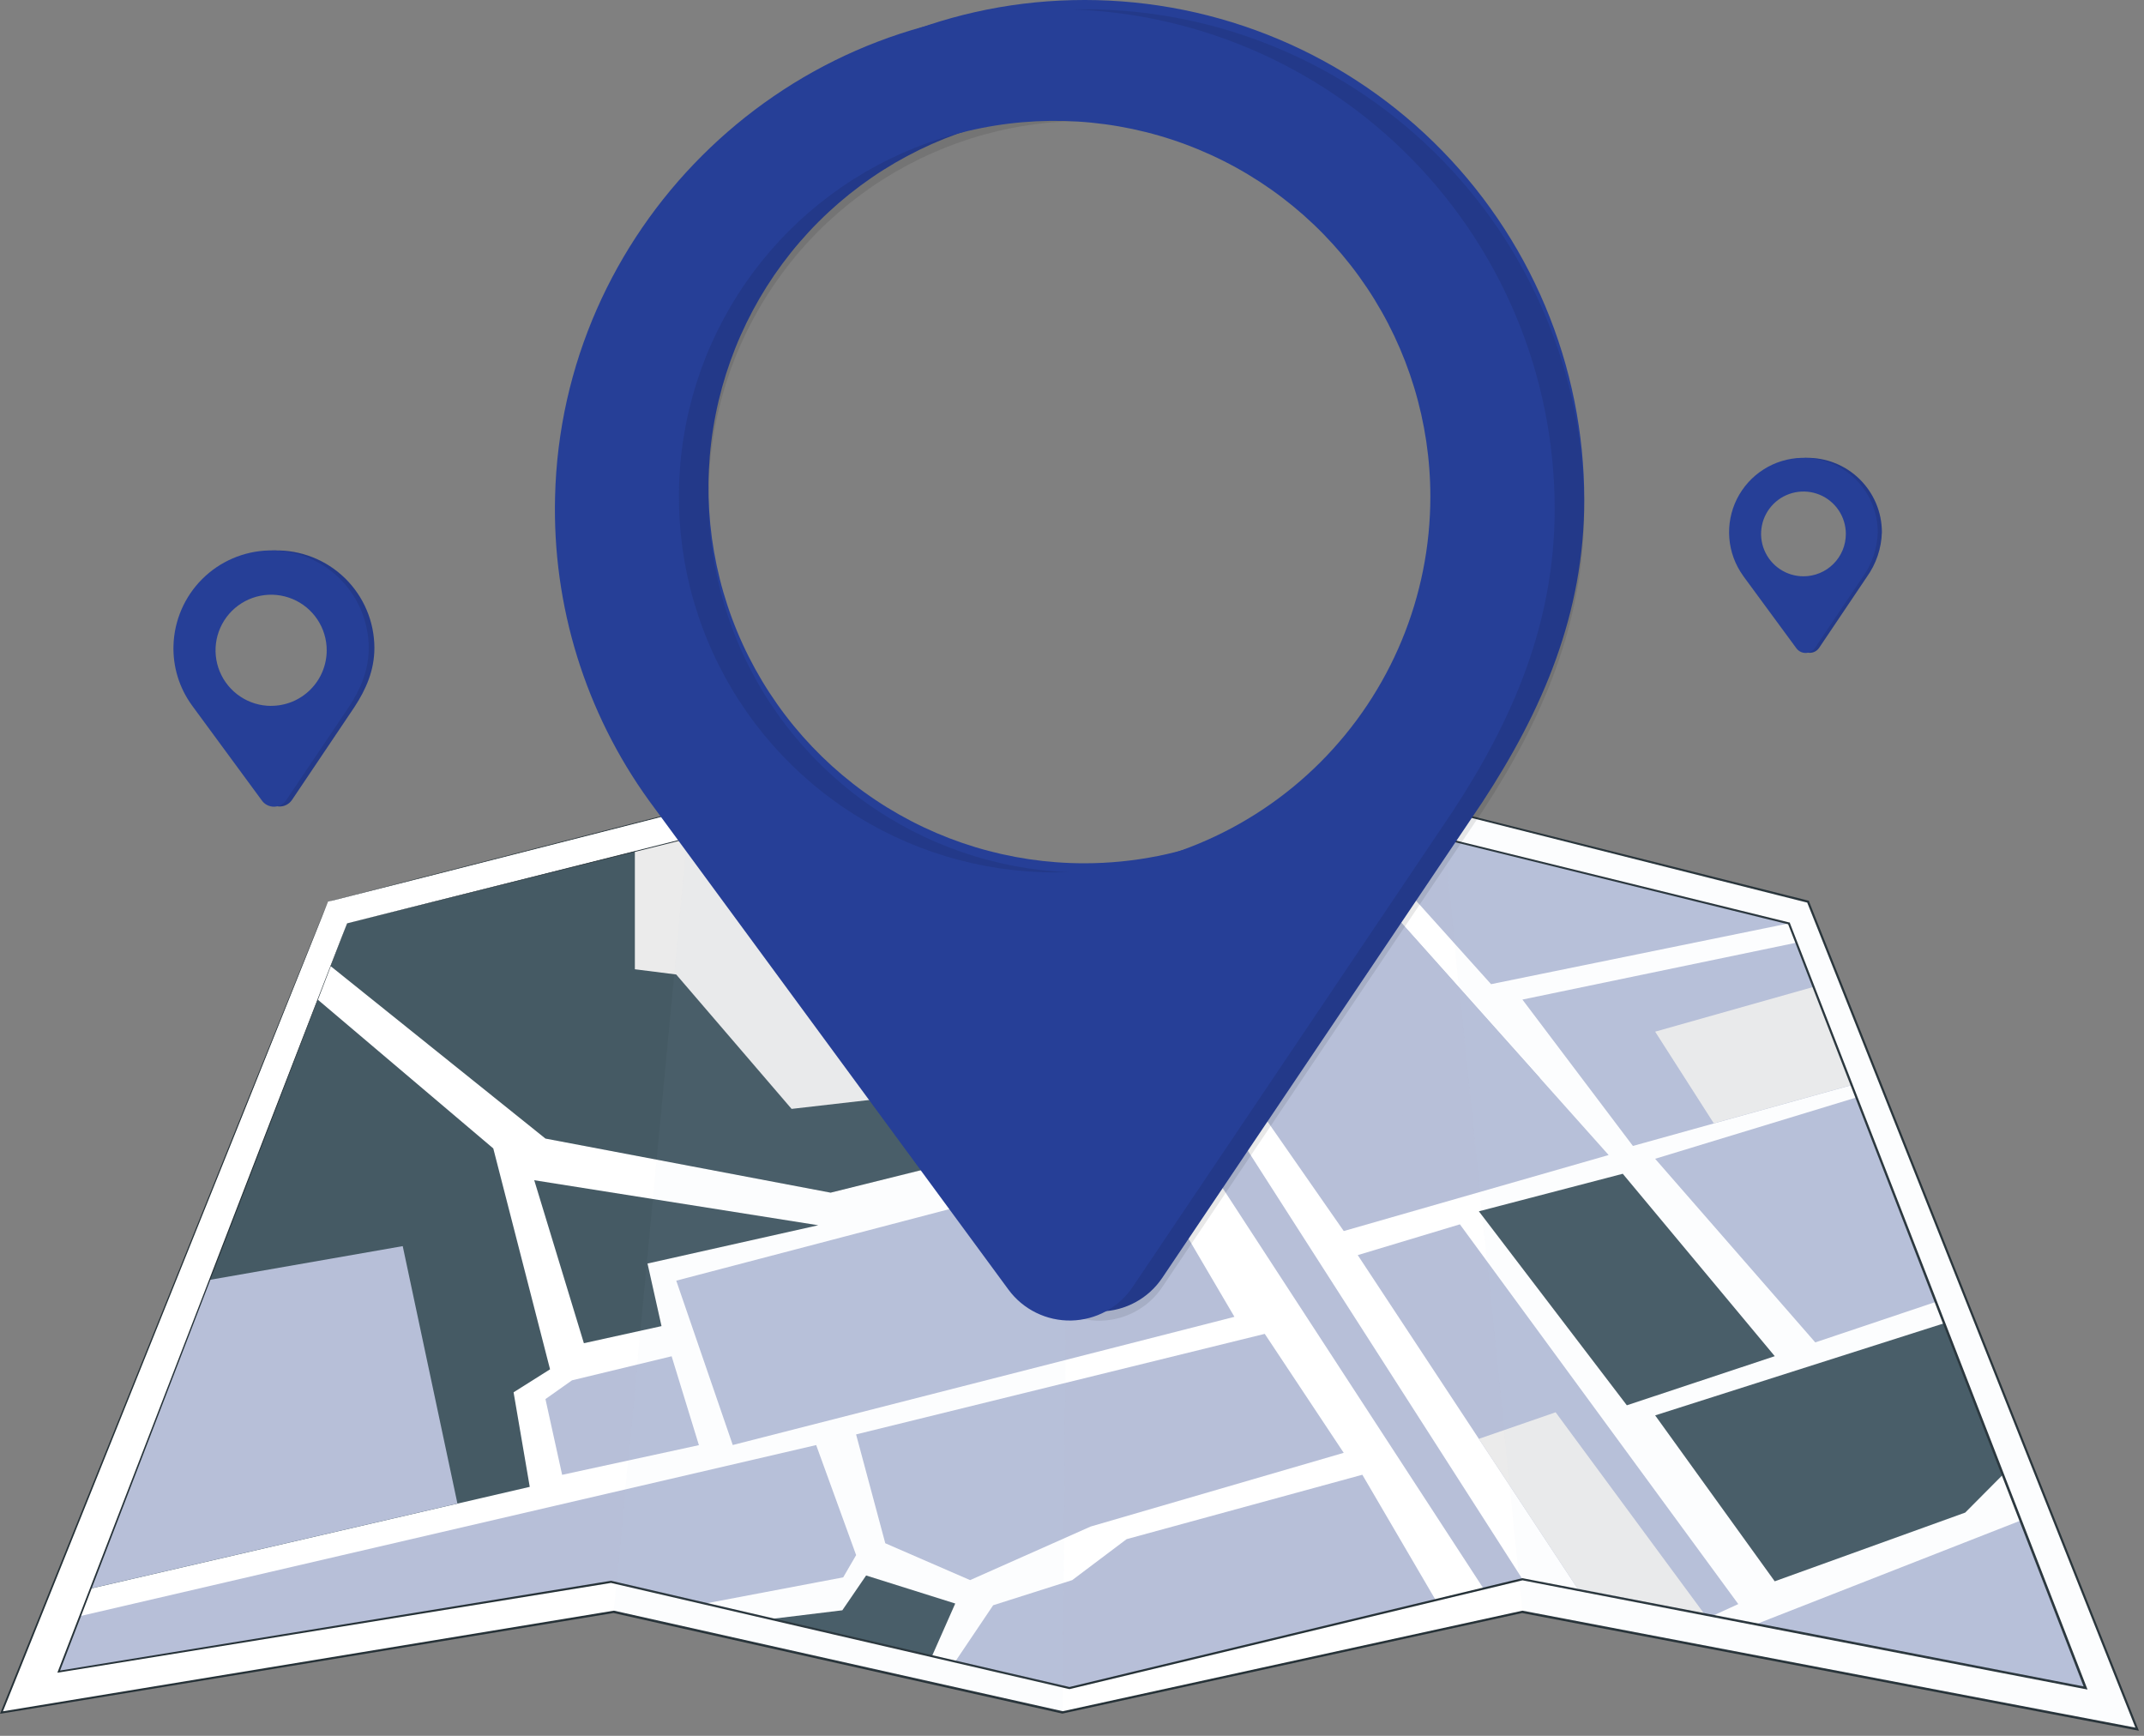 <svg width="105" height="85" viewBox="0 0 105 85" fill="none" xmlns="http://www.w3.org/2000/svg">
<rect x="0" y="0" width="105" height="85" fill="#808080" stroke="none"/>
<path d="M13.446 26.954C12.576 26.975 11.729 27.233 10.995 27.7C10.261 28.167 9.668 28.826 9.28 29.605C8.892 30.383 8.725 31.253 8.795 32.12C8.865 32.988 9.17 33.819 9.678 34.526L9.723 34.591L13.11 39.196C13.179 39.29 13.27 39.366 13.375 39.417C13.479 39.468 13.595 39.494 13.711 39.492C13.828 39.489 13.942 39.459 14.044 39.403C14.146 39.347 14.234 39.268 14.299 39.171L17.359 34.62C17.937 33.738 18.335 32.813 18.335 31.725C18.334 31.089 18.206 30.459 17.958 29.873C17.711 29.288 17.349 28.757 16.893 28.312C16.438 27.868 15.898 27.519 15.306 27.286C14.715 27.053 14.082 26.94 13.446 26.954ZM13.56 35.213C12.849 35.213 12.154 35.002 11.563 34.607C10.971 34.212 10.511 33.651 10.239 32.994C9.966 32.337 9.895 31.614 10.034 30.916C10.173 30.219 10.515 29.578 11.018 29.075C11.521 28.573 12.161 28.23 12.859 28.091C13.556 27.953 14.279 28.024 14.936 28.296C15.593 28.568 16.155 29.029 16.55 29.62C16.945 30.211 17.156 30.907 17.156 31.618C17.156 32.571 16.777 33.486 16.103 34.16C15.428 34.834 14.514 35.213 13.56 35.213Z" fill="#263F97"/>
<g opacity="0.3">
<path opacity="0.3" d="M13.446 26.954C12.576 26.975 11.729 27.233 10.995 27.7C10.261 28.167 9.668 28.826 9.28 29.605C8.892 30.383 8.725 31.253 8.795 32.12C8.865 32.988 9.17 33.819 9.678 34.526L9.723 34.591L13.11 39.196C13.179 39.29 13.27 39.366 13.375 39.417C13.479 39.468 13.595 39.494 13.711 39.492C13.828 39.489 13.942 39.459 14.044 39.403C14.146 39.347 14.234 39.268 14.299 39.171L17.359 34.62C17.937 33.738 18.335 32.813 18.335 31.725C18.334 31.089 18.206 30.459 17.958 29.873C17.711 29.288 17.349 28.757 16.893 28.312C16.438 27.868 15.898 27.519 15.306 27.286C14.715 27.053 14.082 26.94 13.446 26.954ZM13.56 35.213C12.849 35.213 12.154 35.002 11.563 34.607C10.971 34.212 10.511 33.651 10.239 32.994C9.966 32.337 9.895 31.614 10.034 30.916C10.173 30.219 10.515 29.578 11.018 29.075C11.521 28.573 12.161 28.23 12.859 28.091C13.556 27.953 14.279 28.024 14.936 28.296C15.593 28.568 16.155 29.029 16.55 29.62C16.945 30.211 17.156 30.907 17.156 31.618C17.156 32.571 16.777 33.486 16.103 34.16C15.428 34.834 14.514 35.213 13.56 35.213Z" fill="black"/>
</g>
<path d="M13.164 26.954C11.937 26.987 10.769 27.489 9.901 28.356C9.033 29.224 8.53 30.391 8.496 31.618C8.466 32.66 8.781 33.683 9.392 34.528L9.439 34.593L12.824 39.198C12.892 39.294 12.983 39.372 13.089 39.425C13.194 39.477 13.31 39.504 13.428 39.502C13.546 39.499 13.662 39.469 13.765 39.412C13.868 39.355 13.956 39.274 14.021 39.176L17.082 34.624C17.662 33.742 18.058 32.818 18.058 31.73C18.057 31.093 17.929 30.462 17.681 29.876C17.434 29.289 17.071 28.757 16.616 28.312C16.16 27.868 15.62 27.518 15.027 27.285C14.434 27.052 13.801 26.939 13.164 26.954ZM13.276 34.566C12.738 34.566 12.211 34.406 11.764 34.106C11.317 33.807 10.968 33.382 10.762 32.884C10.557 32.387 10.503 31.839 10.608 31.311C10.714 30.784 10.973 30.299 11.354 29.918C11.735 29.538 12.22 29.279 12.748 29.174C13.276 29.069 13.823 29.123 14.32 29.329C14.818 29.535 15.243 29.884 15.542 30.332C15.841 30.779 16 31.306 16 31.844C16 32.201 15.929 32.555 15.792 32.886C15.655 33.216 15.454 33.516 15.201 33.768C14.948 34.021 14.648 34.221 14.318 34.358C13.987 34.494 13.633 34.564 13.276 34.564V34.566Z" fill="#263F97"/>
<path d="M88.451 22.419C87.788 22.433 87.141 22.629 86.58 22.984C86.019 23.34 85.566 23.841 85.27 24.436C84.974 25.029 84.845 25.693 84.898 26.355C84.952 27.017 85.185 27.651 85.572 28.19L85.608 28.239L88.189 31.747C88.242 31.817 88.311 31.873 88.389 31.912C88.468 31.95 88.554 31.969 88.642 31.967C88.729 31.965 88.815 31.943 88.892 31.902C88.969 31.86 89.035 31.801 89.085 31.73L91.418 28.262C91.882 27.618 92.142 26.85 92.163 26.057C92.162 25.573 92.065 25.094 91.877 24.648C91.689 24.203 91.414 23.799 91.069 23.46C90.724 23.122 90.314 22.855 89.865 22.677C89.415 22.498 88.935 22.41 88.451 22.419ZM88.539 28.714C87.997 28.714 87.468 28.553 87.017 28.253C86.567 27.952 86.216 27.525 86.008 27.024C85.8 26.524 85.745 25.974 85.85 25.442C85.955 24.911 86.216 24.423 86.598 24.039C86.98 23.656 87.468 23.394 87.999 23.287C88.529 23.18 89.08 23.233 89.581 23.439C90.082 23.645 90.51 23.995 90.813 24.445C91.115 24.894 91.277 25.423 91.279 25.965C91.28 26.325 91.21 26.683 91.073 27.016C90.936 27.35 90.734 27.653 90.48 27.908C90.225 28.164 89.922 28.366 89.589 28.505C89.256 28.643 88.899 28.714 88.539 28.714Z" fill="#263F97"/>
<g opacity="0.3">
<path opacity="0.3" d="M88.451 22.419C87.788 22.433 87.141 22.629 86.58 22.984C86.019 23.34 85.566 23.841 85.27 24.436C84.974 25.029 84.845 25.693 84.898 26.355C84.952 27.017 85.185 27.651 85.572 28.19L85.608 28.239L88.189 31.747C88.242 31.817 88.311 31.873 88.389 31.912C88.468 31.95 88.554 31.969 88.642 31.967C88.729 31.965 88.815 31.943 88.892 31.902C88.969 31.86 89.035 31.801 89.085 31.73L91.418 28.262C91.882 27.618 92.142 26.85 92.163 26.057C92.162 25.573 92.065 25.094 91.877 24.648C91.689 24.203 91.414 23.799 91.069 23.46C90.724 23.122 90.314 22.855 89.865 22.677C89.415 22.498 88.935 22.41 88.451 22.419ZM88.539 28.714C87.997 28.714 87.468 28.553 87.017 28.253C86.567 27.952 86.216 27.525 86.008 27.024C85.8 26.524 85.745 25.974 85.85 25.442C85.955 24.911 86.216 24.423 86.598 24.039C86.98 23.656 87.468 23.394 87.999 23.287C88.529 23.18 89.08 23.233 89.581 23.439C90.082 23.645 90.51 23.995 90.813 24.445C91.115 24.894 91.277 25.423 91.279 25.965C91.28 26.325 91.21 26.683 91.073 27.016C90.936 27.35 90.734 27.653 90.48 27.908C90.225 28.164 89.922 28.366 89.589 28.505C89.256 28.643 88.899 28.714 88.539 28.714Z" fill="black"/>
</g>
<path d="M88.238 22.419C87.575 22.435 86.928 22.631 86.369 22.987C85.809 23.343 85.357 23.845 85.061 24.439C84.766 25.032 84.638 25.696 84.692 26.357C84.745 27.018 84.978 27.652 85.365 28.19L85.399 28.24L87.978 31.748C88.031 31.819 88.1 31.877 88.18 31.916C88.259 31.956 88.347 31.975 88.436 31.974C88.525 31.972 88.612 31.949 88.69 31.906C88.768 31.864 88.835 31.803 88.885 31.73L91.218 28.262C91.681 27.618 91.94 26.85 91.961 26.057C91.96 25.572 91.862 25.092 91.674 24.646C91.486 24.199 91.21 23.795 90.863 23.456C90.517 23.117 90.106 22.851 89.655 22.673C89.204 22.495 88.722 22.408 88.238 22.419ZM88.323 28.22C87.912 28.22 87.511 28.098 87.17 27.87C86.829 27.642 86.562 27.317 86.405 26.938C86.248 26.559 86.207 26.142 86.287 25.739C86.367 25.337 86.565 24.967 86.855 24.677C87.145 24.386 87.515 24.189 87.918 24.109C88.32 24.029 88.738 24.07 89.117 24.227C89.496 24.384 89.82 24.65 90.048 24.991C90.276 25.332 90.398 25.734 90.398 26.144C90.398 26.417 90.345 26.687 90.241 26.939C90.136 27.191 89.984 27.419 89.791 27.612C89.598 27.805 89.369 27.958 89.117 28.062C88.865 28.166 88.595 28.22 88.323 28.22Z" fill="#263F97"/>
<path d="M16.067 44.148L0.078 83.855L30.058 78.926L52.044 83.855L74.562 78.926L104.676 84.67L88.555 44.148L70.566 39.617L52.378 43.083L33.79 39.617L16.067 44.148Z" fill="white"/>
<path d="M16.065 44.146L16.359 44.068L17.234 43.844L20.664 42.96L33.781 39.602H33.792L52.374 43.056H52.358L70.546 39.586H70.577L88.564 44.104H88.591V44.128L104.71 84.65L104.75 84.749L104.645 84.729L89.155 81.773L74.531 78.984H74.556L52.036 83.909H52.022L30.038 78.984H30.055L0.074 83.909L0 83.92L0.029 83.851C4.975 71.591 8.984 61.665 11.747 54.803L14.939 46.907L15.77 44.856C15.958 44.395 16.056 44.16 16.056 44.16C16.056 44.16 15.965 44.399 15.779 44.865L14.955 46.925L11.792 54.821L0.116 83.869L0.069 83.811L30.055 78.872H30.076L52.06 83.797H52.038L74.556 78.872H74.567L89.191 81.662L104.681 84.617L104.616 84.695L88.496 44.173L88.532 44.205L70.546 39.669H70.577L52.383 43.119H52.367L33.785 39.644L20.682 42.984L17.245 43.855L16.365 44.079L16.065 44.146Z" fill="#263238"/>
<path d="M16.999 45.213L2.875 81.855L29.924 77.458L52.377 82.654L74.561 77.326L102.142 82.654L87.619 45.213L70.831 41.082L52.377 44.548L33.522 41.082L16.999 45.213Z" fill="white"/>
<path d="M4.445 77.789L25.944 72.808L25.152 68.178L26.938 67.052L24.158 56.236L15.561 48.949L4.445 77.789Z" fill="#455A64"/>
<path d="M2.875 81.855L3.923 79.137L39.971 70.762L41.928 76.15L41.295 77.239L34.525 78.523L29.924 77.458L2.875 81.855Z" fill="#B7BFD8"/>
<path d="M41.926 70.24L43.356 75.57L47.509 77.374L53.415 74.751L65.807 71.142L61.94 65.316L41.926 70.24Z" fill="#B7BFD8"/>
<path d="M27.53 72.219L34.228 70.766L32.892 66.414L28.011 67.592L26.713 68.51L27.53 72.219Z" fill="#B7BFD8"/>
<path d="M26.164 57.793L28.595 65.774L32.397 64.937L31.712 61.872L40.074 59.998L26.164 57.793Z" fill="#455A64"/>
<path d="M16.193 47.306L26.713 55.751L40.679 58.399L55.576 54.696L48.776 43.885L33.522 41.082L16.999 45.213L16.193 47.306Z" fill="#EBEBEB"/>
<path d="M50.81 44.258L72.65 77.784L74.559 77.325L53.421 44.35L52.375 44.547L50.81 44.258Z" fill="#B7BFD8"/>
<path d="M33.119 62.711L35.886 70.759L60.455 64.482L55.908 56.742L33.119 62.711Z" fill="#B7BFD8"/>
<path d="M46.785 81.36L47.025 81.004L48.639 78.606L52.51 77.375L55.174 75.369L66.719 72.215L70.306 78.347L52.378 82.654" fill="#B7BFD8"/>
<path d="M67.238 41.756L73.023 48.192L87.62 45.213L70.832 41.082L67.238 41.756Z" fill="#B7BFD8"/>
<path d="M90.689 53.134L79.97 56.114L74.559 48.947L87.982 46.16L90.689 53.134Z" fill="#B7BFD8"/>
<path d="M54.568 44.136L65.809 60.282L78.781 56.559L65.809 42.027L54.568 44.136Z" fill="#B7BFD8"/>
<path d="M85.992 79.537L98.961 74.457L102.143 82.658L85.992 79.537Z" fill="#B7BFD8"/>
<path d="M72.426 59.315L79.473 57.477L86.917 66.409L79.673 68.814L72.426 59.315Z" fill="#455A64"/>
<path d="M81.059 56.743L88.901 65.734L94.807 63.75L90.923 53.738L81.059 56.743Z" fill="#B7BFD8"/>
<path d="M86.915 77.433L81.059 69.308L95.214 64.797L98.089 72.212L96.244 74.068L86.915 77.433Z" fill="#455A64"/>
<path d="M66.494 61.46L77.254 77.778L83.88 79.119L85.13 78.548L71.496 59.953L66.494 61.46Z" fill="#B7BFD8"/>
<path d="M22.402 73.624L19.723 61.02L10.271 62.672L4.445 77.784L22.402 73.624Z" fill="#B7BFD8"/>
<path d="M31.092 41.691V47.463L33.116 47.718L38.767 54.3L43.625 53.743L45.938 57.094L40.679 58.402L26.713 55.753L16.193 47.309L16.999 45.215L31.092 41.691Z" fill="#455A64"/>
<path d="M60.637 43.048L68.573 54.629L75.41 52.782L65.811 42.027L60.637 43.048Z" fill="#B7BFD8"/>
<path d="M83.931 55.007L81.059 50.518L88.823 48.324L90.688 53.129L83.931 55.007Z" fill="#EBEBEB"/>
<path d="M72.426 70.457L76.185 69.156L83.474 79.038L77.255 77.78L72.426 70.457Z" fill="#EBEBEB"/>
<path d="M37.758 79.278L41.252 78.852L42.417 77.148L46.782 78.521L45.641 81.102L37.758 79.278Z" fill="#455A64"/>
<path d="M17 45.224L18.088 44.945L21.285 44.139L33.515 41.065H33.526L52.384 44.519H52.368L70.822 41.047H70.842L87.633 45.173H87.658V45.2C92.115 56.642 97.025 69.305 102.196 82.634L102.234 82.733L102.132 82.713L88.294 80.04L74.55 77.382H74.574L52.39 82.71H52.364L29.913 77.51H29.933L2.882 81.898L2.811 81.909L2.835 81.84C7.207 70.523 10.747 61.361 13.192 55.03C14.416 51.869 15.366 49.413 16.01 47.748L16.747 45.856C16.913 45.428 17 45.213 17 45.213C17 45.213 16.917 45.437 16.754 45.865L16.028 47.763L13.228 55.062L2.916 81.871L2.869 81.815L29.915 77.409H29.936L52.388 82.612H52.364L74.548 77.281H74.561L88.316 79.925L102.145 82.599L102.08 82.677C96.911 69.345 92.005 56.691 87.562 45.233L87.597 45.265L70.807 41.13H70.827L52.37 44.586H52.355L33.504 41.112L21.303 44.152L18.099 44.947L17 45.224Z" fill="#263238"/>
<g opacity="0.2">
<path opacity="0.2" d="M52.042 83.855L52.375 43.083L33.787 39.617L30.055 78.926L52.042 83.855Z" fill="#B7BFD8"/>
</g>
<g opacity="0.2">
<path opacity="0.2" d="M70.564 39.617L74.561 78.926L104.674 84.67L88.553 44.148L70.564 39.617Z" fill="#B7BFD8"/>
</g>
<path d="M52.519 0.007C39.534 0.309 28.942 10.894 28.633 23.879C28.496 29.209 30.113 34.437 33.234 38.76L33.473 39.085L33.507 39.132L50.835 62.702C51.188 63.183 51.653 63.571 52.188 63.835C52.723 64.099 53.314 64.23 53.91 64.218C54.507 64.205 55.092 64.049 55.616 63.763C56.14 63.477 56.587 63.069 56.92 62.574L72.591 39.291C75.555 34.769 77.588 30.045 77.588 24.475C77.588 21.211 76.936 17.979 75.668 14.971C74.401 11.963 72.544 9.239 70.208 6.959C67.872 4.679 65.104 2.89 62.066 1.696C59.028 0.502 55.782 -0.072 52.519 0.007ZM53.101 42.273C49.461 42.273 45.903 41.195 42.877 39.173C39.851 37.151 37.492 34.278 36.099 30.916C34.706 27.553 34.341 23.854 35.051 20.284C35.761 16.715 37.513 13.436 40.086 10.862C42.66 8.289 45.938 6.536 49.508 5.826C53.077 5.116 56.777 5.48 60.139 6.873C63.502 8.265 66.376 10.624 68.398 13.65C70.42 16.676 71.499 20.233 71.499 23.873C71.499 28.752 69.561 33.432 66.11 36.883C62.66 40.334 57.98 42.273 53.101 42.273Z" fill="#263F97"/>
<g opacity="0.3">
<path opacity="0.3" d="M52.519 0.46C39.534 0.763 28.942 11.348 28.633 24.332C28.496 29.663 30.113 34.891 33.234 39.214L33.473 39.538L33.507 39.585L50.835 63.155C51.188 63.636 51.653 64.025 52.188 64.288C52.723 64.552 53.314 64.683 53.91 64.671C54.507 64.658 55.092 64.502 55.616 64.216C56.14 63.93 56.587 63.523 56.92 63.027L72.591 39.744C75.555 35.222 77.588 30.498 77.588 24.928C77.588 21.664 76.936 18.433 75.668 15.425C74.401 12.416 72.544 9.692 70.208 7.412C67.872 5.132 65.104 3.343 62.066 2.149C59.028 0.955 55.782 0.381 52.519 0.46ZM53.101 42.726C49.461 42.727 45.903 41.648 42.877 39.626C39.851 37.605 37.492 34.731 36.099 31.369C34.706 28.007 34.341 24.307 35.051 20.737C35.761 17.168 37.513 13.889 40.086 11.315C42.66 8.742 45.938 6.989 49.508 6.279C53.077 5.569 56.777 5.933 60.139 7.326C63.502 8.718 66.376 11.077 68.398 14.103C70.42 17.129 71.499 20.686 71.499 24.326C71.499 29.205 69.561 33.885 66.11 37.336C62.66 40.787 57.98 42.726 53.101 42.726Z" fill="black"/>
</g>
<path d="M51.069 0.453C38.084 0.755 27.493 11.34 27.184 24.325C27.047 29.655 28.663 34.883 31.785 39.206L32.024 39.53L32.058 39.577L49.386 63.147C49.739 63.628 50.203 64.017 50.739 64.28C51.274 64.544 51.865 64.675 52.461 64.663C53.058 64.65 53.643 64.495 54.167 64.209C54.69 63.922 55.138 63.515 55.471 63.02L71.142 39.736C74.106 35.214 76.139 30.49 76.139 24.92C76.139 21.656 75.486 18.425 74.219 15.417C72.951 12.409 71.095 9.684 68.759 7.405C66.423 5.125 63.655 3.335 60.617 2.141C57.579 0.947 54.333 0.373 51.069 0.453ZM51.651 42.718C48.012 42.719 44.454 41.64 41.428 39.618C38.402 37.597 36.043 34.723 34.65 31.361C33.257 27.999 32.892 24.299 33.602 20.73C34.312 17.16 36.064 13.881 38.637 11.308C41.211 8.734 44.489 6.981 48.059 6.271C51.628 5.561 55.328 5.925 58.69 7.318C62.053 8.71 64.926 11.069 66.948 14.095C68.97 17.121 70.05 20.678 70.05 24.318C70.05 29.198 68.111 33.877 64.661 37.328C61.211 40.779 56.531 42.718 51.651 42.718Z" fill="#263F97"/>
</svg>
